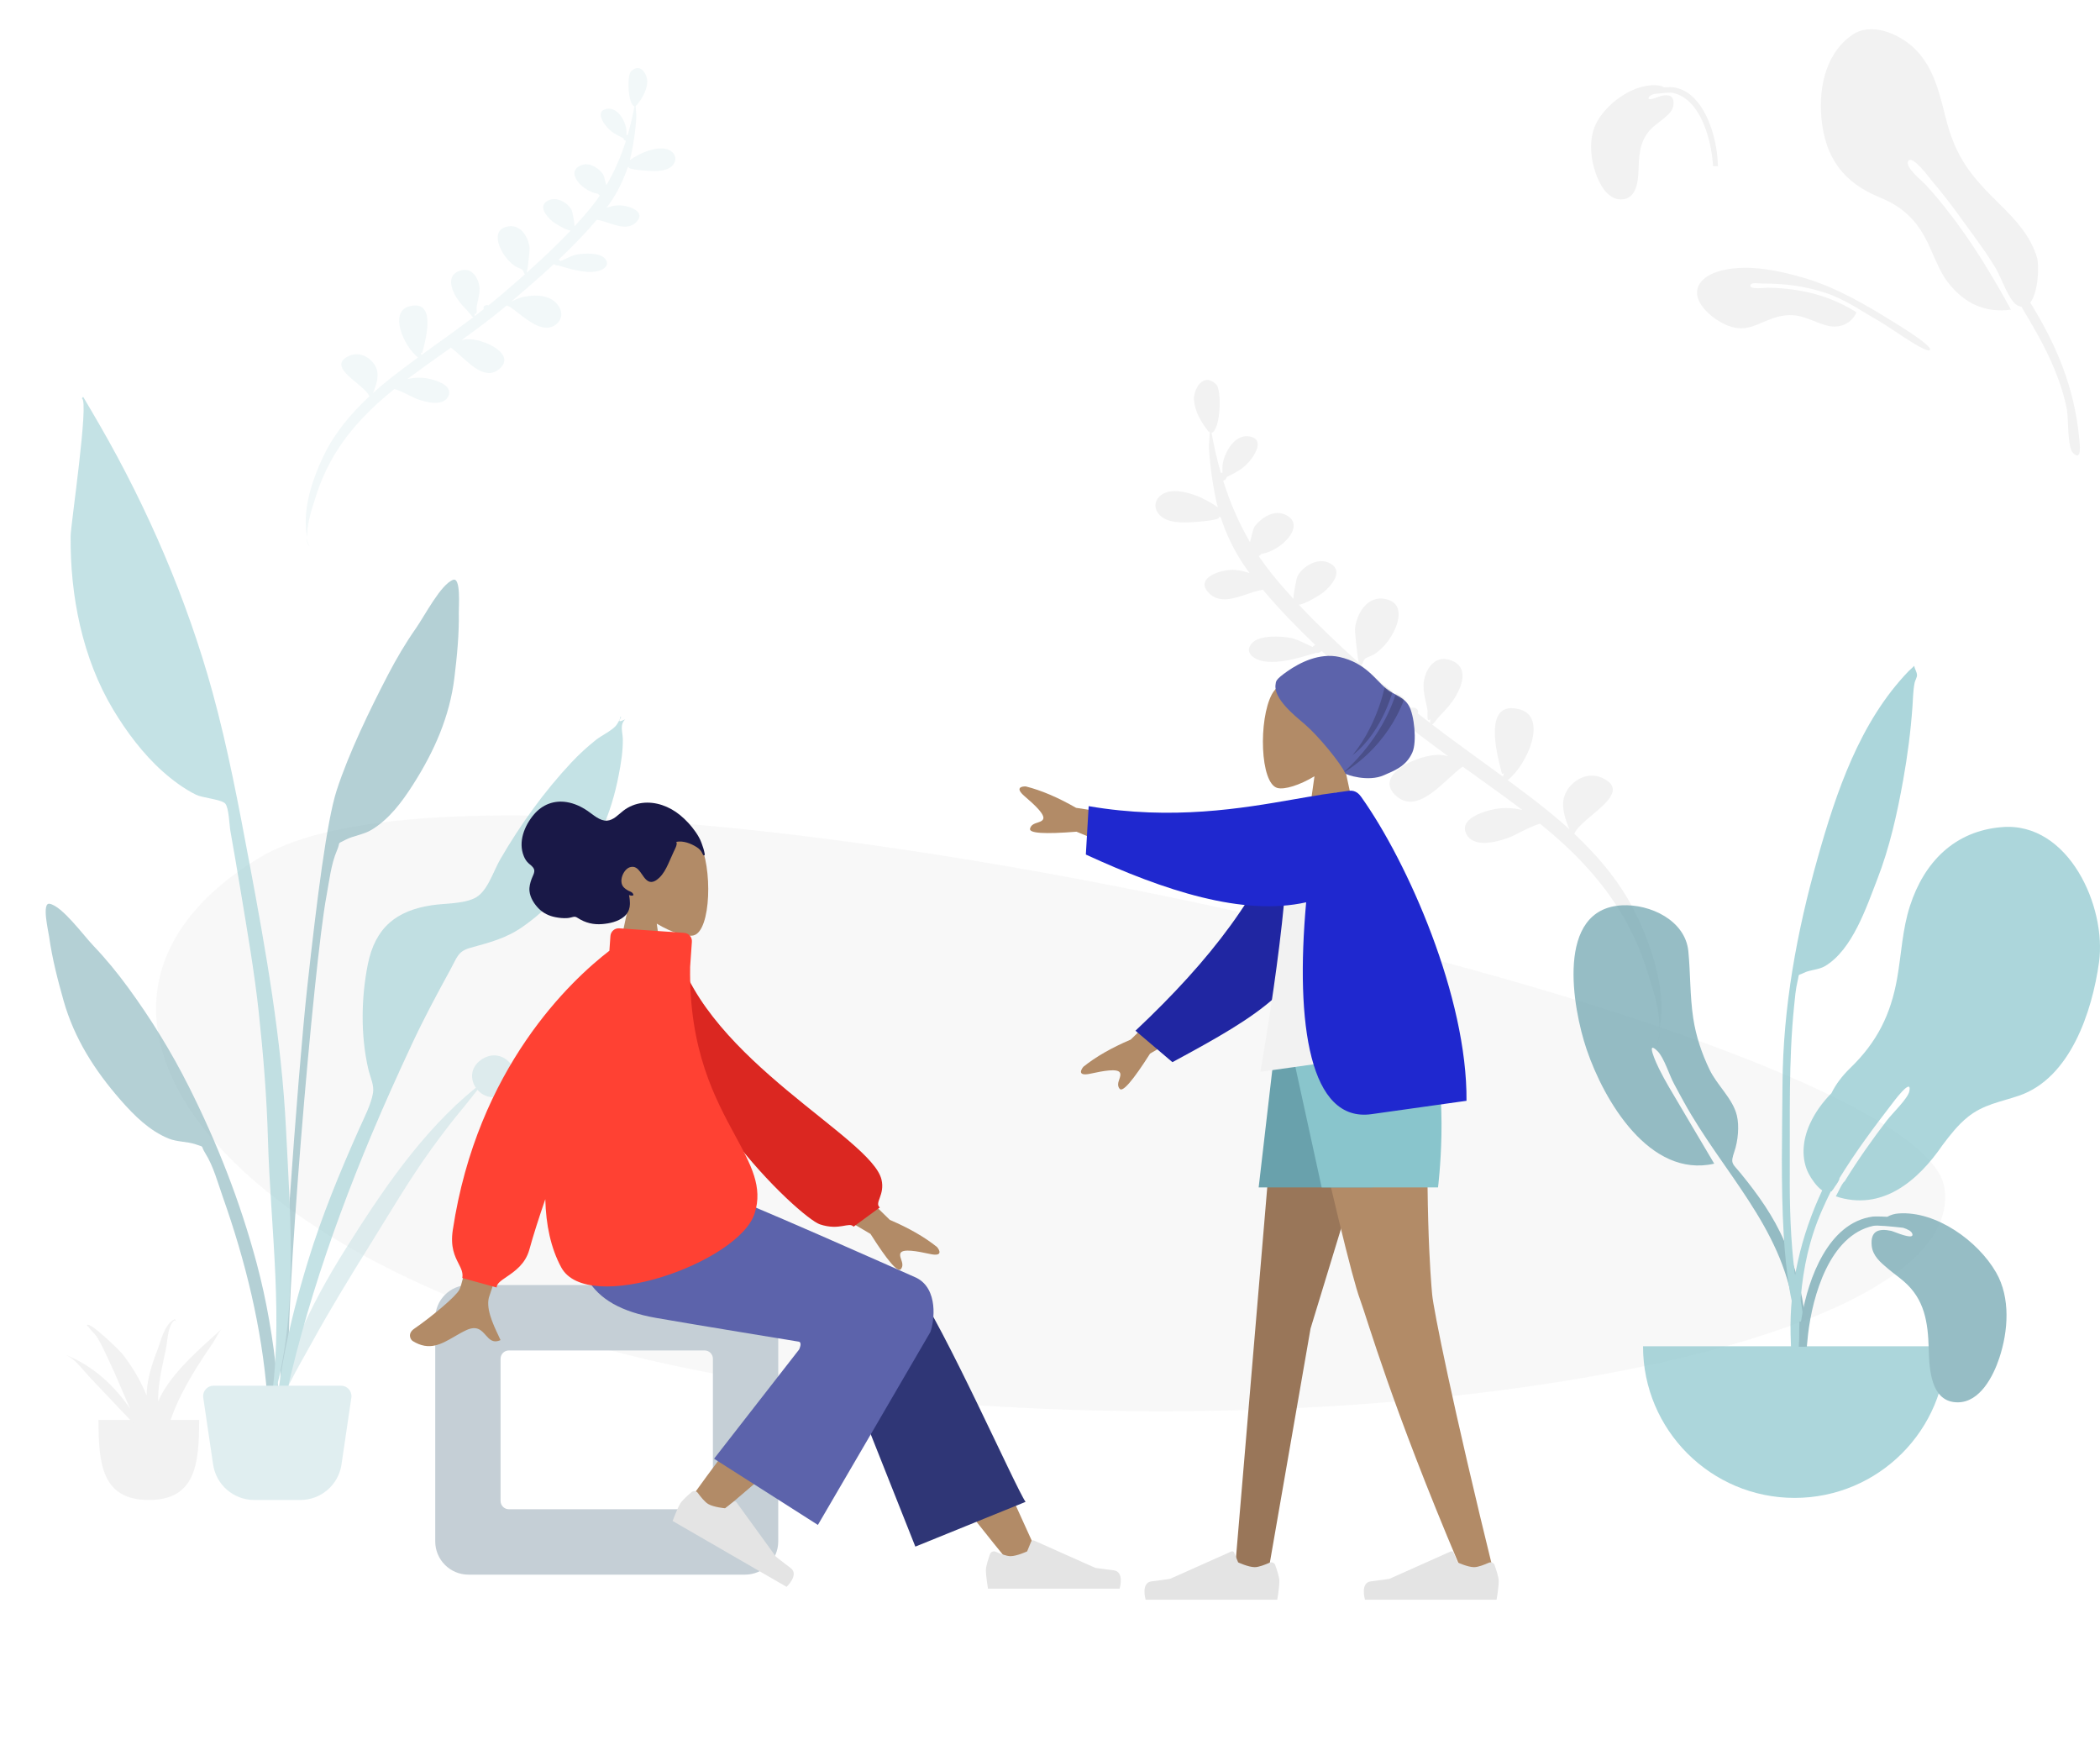 <svg xmlns="http://www.w3.org/2000/svg" fill="none" viewBox="0 0 1011 840">
  <path fill="#F2F2F2" fill-rule="evenodd" d="M936.077 571.632c12.555 80.062-291.927 132.284-554.002 95.84C120.001 631.027-.227 488.709 124.831 412.876c125.057-75.834 798.691 78.694 811.246 158.756z" clip-rule="evenodd" opacity=".505"/>
  <path fill="#F2F2F2" fill-rule="evenodd" d="M559.418 238.011c4.737-3.088 12.087-1.12 16.857.702 1.837.703 6.533 2.951 10.017 5.481-.461-1.754-.871-3.523-1.23-5.306-1.473-7.332-2.488-14.803-2.976-22.231-.127-1.937.038-4.102.206-6.295.057-.743.114-1.489.16-2.231-.191-.175-.32-.417-.374-.745-.02.136-.031.245-.04.328-.014.134-.021.201-.046.208-.025.008-.069-.05-.158-.166-.034-.045-.075-.098-.124-.16-3.524-4.495-6.484-9.561-6.891-15.129-.344-4.723 4.206-13.658 10.655-7.473 2.885 2.763 2.136 22.165-2.198 23.354 1.158 6.429 2.614 12.847 4.437 19.184.273-.042.552-.045.828-.013-.027-1.576-.029-3.295.046-3.886.65-5.092 5.637-15.43 13.577-13.423 6.101 1.543 2.361 7.893.285 10.672-3.342 4.474-7.123 6.412-11.911 8.739-.096.962-.823 1.521-1.681 1.702 3.206 10.234 7.418 20.214 12.93 29.642l.147-.599c.7-2.862 1.516-6.198 2.032-6.899 2.702-3.668 8.683-8.147 14.198-5.977 11.583 4.564-.99 17.681-10.851 19.108-.41.483-.844.872-1.305 1.094 1.916 2.846 3.964 5.633 6.155 8.347 3.286 4.084 6.818 8.154 10.52 12.201.114-3.166 1.58-10.22 1.995-10.978 2.529-4.603 9.817-9.34 15.73-6.07 6.65 3.687.62 10.654-3.173 13.807-1.554 1.293-9.244 6.03-11.956 6.052 8.945 9.542 18.819 18.921 28.857 27.961-.831-4.047-1.918-15.192-1.796-16.429.623-6.384 5.542-16.596 15.233-14.108 9.401 2.41 5.242 13.019 2.024 18.076-1.949 3.06-4.645 6.17-7.895 8.305-.586.384-1.352.698-2.115 1.012-.921.378-1.841.755-2.441 1.254-.536.445-.7.956-.863 1.463-.172.535-.343 1.065-.947 1.508 5.425 4.864 10.888 9.627 16.273 14.258 2.541 2.185 5.128 4.328 7.741 6.445 1.429-.506 3.467.159 3.361 1.886-.016.251-.084.467-.175.665 1.979 1.572 3.972 3.132 5.98 4.675-.046-.45-.033-1.084.06-1.959-1.446 1.754-1.386-.801-1.34-2.749h.001c.016-.689.03-1.301-.024-1.621-.213-1.252-.487-2.491-.762-3.729-.586-2.644-1.171-5.279-1.141-8.008.063-5.791 4.362-15.5 13.41-12.051 8.319 3.165 5.292 11.749 2.154 17.131-1.987 3.405-4.705 6.446-7.547 9.357-.506.52-1.069 1.223-1.625 1.92-.827 1.034-1.641 2.053-2.243 2.433 7.724 5.907 15.63 11.641 23.537 17.375l.001.001c3.541 2.568 7.083 5.137 10.608 7.721.153-.568.28-1.13.389-1.656-.22.212-.52.312-.905.292-.103-.434-.251-1.012-.429-1.705l-.001-.001c-2.177-8.471-8.808-34.27 9.148-29.27 13.155 3.674 3.869 26.139-5.943 33.997 5.955 4.388 11.853 8.831 17.613 13.408 4.167 3.311 8.212 6.736 12.103 10.275-2.013-4.583-3.91-10.515-2.665-15.236 1.813-6.87 10.307-13.357 18.6-9.447 10.339 4.894 2.385 11.579-5.074 17.847-3.808 3.201-7.488 6.293-8.537 8.983 12.369 11.609 22.928 24.505 29.984 39.196 7.673 15.976 14.796 37.442 10.857 55.316.727-7.859-2.384-17.727-4.569-24.657v-.001c-.297-.943-.577-1.832-.829-2.655-3.282-10.748-7.946-21.206-14.092-30.995-9.844-15.677-22.848-28.985-37.86-41.068-3.418 1.016-7.131 2.899-10.206 4.458-1.886.956-3.532 1.79-4.723 2.229-5.745 2.115-16.773 5.147-20.433-1.516-3.598-6.551 5.586-10.214 11.278-11.683 5.501-1.417 10.459-1.246 15.59-.084-7.946-6.013-16.086-11.836-24.224-17.657l-.001-.001c-1.497-1.07-2.994-2.141-4.489-3.213-2.069 1.448-4.354 3.541-6.78 5.763-7.7 7.052-16.822 15.407-24.969 8.581-12.295-10.302 11.219-20.772 21.238-19.955 1.229.1 2.419.321 3.58.623-10.217-7.403-20.275-14.958-29.788-23.044-1.707.266-4.425 2.41-7.689 4.985-7.337 5.789-17.437 13.758-25.045 7.483-5.492-4.529-3.612-11.583 1.697-15.617 5.329-4.051 13.056-4.044 19.623-2.68 2.839.587 5.458 1.707 7.9 3.073.104.004.203.009.303.014-9.36-8.042-18.778-16.263-27.849-24.765-.158.043-.321.088-.483.133-.549.574-1.467.783-2.308.657-.464.135-.937.275-1.421.417-7.184 2.117-16.419 4.838-23.58 3.664-5.271-.863-10.053-4.521-5.592-9.024 3.627-3.662 13.468-3.136 18.267-2.268 2.342.424 4.891 1.651 7.449 2.883 1.075.518 2.151 1.036 3.214 1.496.276-.475.758-.781 1.307-.927-8.957-8.544-17.504-17.383-25.256-26.607-2.347.31-4.949 1.19-7.633 2.098-6.459 2.183-13.39 4.527-18.365-.52-7.344-7.453 6.468-11.803 13.034-11.095 2.217.239 4.403.775 6.513 1.484-5.641-7.594-9.949-15.711-12.975-24.236-.03.013-.057.026-.084.039-.042.02-.085.041-.138.06.046-.021.086-.042.126-.064v-.001c.03-.016.059-.032.091-.048-.302-.853-.592-1.709-.868-2.569-.513-.244-.992-.423-1.222-.497 2.983 1.756-9.602 2.615-11.959 2.776-5.211.355-12.191.487-16.014-3.156-3.21-3.061-3.023-7.583.907-10.144zm239.886 257.856c-.221 2.59-.769 4.962-1.793 6.918.768-2.227 1.357-4.541 1.793-6.918z" clip-rule="evenodd"/>
  <path fill="#C1DEE2" fill-rule="evenodd" d="M322.833 72.596c-3.458-2.231-8.825-.806-12.308.513-1.342.509-4.772 2.135-7.316 3.966.337-1.268.637-2.547.9-3.837 1.079-5.302 1.823-10.705 2.183-16.076.093-1.401-.027-2.966-.148-4.551v-.001c-.041-.537-.083-1.076-.116-1.612.139-.127.233-.302.273-.539.015.098.023.177.029.237.01.096.016.145.034.15.018.005.05-.036.115-.12.025-.032.055-.071.091-.116 2.575-3.252 4.739-6.915 5.038-10.942.253-3.415-3.065-9.875-7.777-5.4-2.107 1.999-1.569 16.028 1.595 16.886-.848 4.649-1.914 9.29-3.248 13.873-.199-.03-.403-.032-.604-.009.02-1.139.023-2.382-.032-2.81-.472-3.682-4.109-11.156-9.907-9.702-4.456 1.117-1.728 5.708-.213 7.717 2.438 3.235 5.198 4.634 8.693 6.315.069.695.6 1.099 1.226 1.23-2.345 7.401-5.425 14.619-9.453 21.438l-.107-.434v-0c-.51-2.069-1.104-4.481-1.481-4.987-1.971-2.651-6.336-5.888-10.364-4.317-8.459 3.304.715 12.785 7.915 13.813.299.349.615.63.952.791-1.4 2.058-2.897 4.074-4.498 6.038-2.401 2.954-4.981 5.898-7.686 8.825-.082-2.289-1.149-7.389-1.452-7.937-1.844-3.328-7.164-6.75-11.482-4.384-4.857 2.668-.458 7.704 2.31 9.983 1.135.934 6.747 4.357 8.728 4.372-6.536 6.902-13.749 13.687-21.083 20.227.609-2.926 1.407-10.986 1.319-11.88-.452-4.616-4.039-11.999-11.116-10.196-6.866 1.745-3.833 9.415-1.486 13.071 1.422 2.212 3.389 4.46 5.761 6.002.428.278.986.505 1.544.732.672.273 1.343.545 1.782.906.391.322.51.691.629 1.057.125.387.25.771.691 1.091-3.963 3.519-7.954 6.964-11.888 10.314-1.856 1.581-3.746 3.132-5.654 4.663-1.044-.365-2.532.116-2.455 1.365.011.181.06.338.127.481-1.446 1.137-2.901 2.266-4.368 3.382.033-.325.024-.783-.043-1.416 1.055 1.268 1.012-.58.979-1.989-.012-.497-.022-.94.018-1.171.156-.906.357-1.802.558-2.697.429-1.912.857-3.818.837-5.791-.044-4.188-3.179-11.207-9.786-8.71-6.076 2.291-3.87 8.498-1.581 12.388 1.449 2.462 3.433 4.66 5.506 6.764.37.375.78.884 1.186 1.388h.001c.603.747 1.197 1.484 1.636 1.758-5.642 4.274-11.417 8.422-17.193 12.571-2.587 1.859-5.174 3.717-7.749 5.587-.112-.41-.204-.817-.284-1.197.161.154.38.225.661.211.075-.314.184-.732.314-1.233v-.001c1.594-6.125 6.447-24.783-6.666-21.162-9.607 2.661-2.836 18.902 4.324 24.581-4.349 3.175-8.657 6.39-12.865 9.701-3.044 2.396-5.999 4.873-8.842 7.434 1.472-3.315 2.86-7.605 1.953-11.018-1.321-4.967-7.52-9.655-13.577-6.826-7.55 3.543-1.746 8.374 3.697 12.904 2.779 2.313 5.465 4.548 6.229 6.493-9.035 8.398-16.751 17.727-21.909 28.352-5.609 11.554-10.82 27.079-7.951 40.002-.528-5.682 1.748-12.819 3.346-17.831.218-.682.423-1.325.607-1.92 2.401-7.773 5.811-15.337 10.303-22.417 7.194-11.339 16.694-20.967 27.661-29.709 2.495.734 5.205 2.094 7.45 3.221 1.376.691 2.578 1.293 3.447 1.61 4.193 1.528 12.245 3.716 14.919-1.102 2.63-4.738-4.074-7.385-8.229-8.445-4.015-1.022-7.636-.897-11.383-.056 5.804-4.35 11.75-8.563 17.695-12.775l.001-.001c1.093-.774 2.186-1.549 3.279-2.324 1.51 1.046 3.177 2.558 4.947 4.164 5.619 5.098 12.276 11.136 18.228 6.198 8.981-7.453-8.183-15.017-15.498-14.423-.898.073-1.767.233-2.614.451 7.462-5.356 14.81-10.822 21.758-16.672 1.247.192 3.23 1.741 5.613 3.603 5.354 4.183 12.725 9.942 18.283 5.403 4.012-3.277 2.642-8.378-1.232-11.293-3.89-2.927-9.532-2.92-14.327-1.931-2.073.425-3.986 1.236-5.769 2.224-.076.003-.149.007-.222.01 6.838-5.817 13.718-11.765 20.345-17.916.115.031.234.063.353.096.4.415 1.07.566 1.684.474.173.05.348.101.525.153.169.049.34.098.512.149 5.245 1.528 11.987 3.493 17.216 2.642 3.849-.626 7.342-3.273 4.086-6.527-2.646-2.647-9.832-2.263-13.336-1.635-1.71.307-3.572 1.196-5.44 2.088-.785.374-1.571.75-2.348 1.082-.201-.343-.553-.564-.953-.67 6.544-6.181 12.788-12.575 18.452-19.247 1.713.224 3.613.859 5.572 1.514 4.715 1.577 9.775 3.27 13.409-.382 5.366-5.391-4.717-8.532-9.511-8.018-1.619.173-3.216.562-4.757 1.075 4.122-5.493 7.271-11.363 9.485-17.529.055.024.099.049.161.072-.033-.015-.062-.031-.091-.047-.015-.008-.03-.016-.045-.024-.007-.004-.014-.007-.022-.011.221-.617.433-1.236.635-1.858.375-.176.725-.306.892-.36-2.179 1.27 7.01 1.888 8.731 2.003 3.804.255 8.901.349 11.694-2.287 2.345-2.214 2.21-5.484-.658-7.335zM147.409 258.598c.168 1.726.668 3.301 1.651 4.592-.722-1.475-1.263-3.012-1.651-4.592z" clip-rule="evenodd" opacity=".2"/>
  <g fill-rule="evenodd" clip-rule="evenodd" opacity=".7">
    <path fill="#69A1AC" d="M780.822 435.77c13.652-.708 30.537 7.261 31.993 22.101 1.058 10.782.731 21.534 2.368 32.301 1.309 8.604 4.078 16.864 7.855 24.702 3.632 7.537 11.165 13.953 13.124 22.005 1.249 5.131.55 12.348-1.172 17.366-2.094 6.102-.981 5.62 3.192 10.74 8.177 10.033 15.541 20.322 20.748 32.305 7.5 17.26 12.418 37.435 9.634 56.328-.354 2.399-.774 11.009-4.078 11.611-3.69.673-1.964-4.251-1.767-5.842 1.255-10.149 2.371-19.02.856-29.328-5.843-39.771-34.374-65.974-52.952-99.728-1.021-1.741-3.177-5.886-4.676-8.62-2.367-4.318-4.746-12.532-7.95-15.734-6.034-6.03-.486 6.094.689 8.408 1.487 2.928 3.122 6.04 4.646 8.605 6.97 11.892 14.75 24.872 21.948 37.131-31.133 7.093-53.059-30.336-61.414-54.943-6.884-20.273-15.12-67.673 16.956-69.408z"/>
    <path fill="#89C5CC" d="M963.805 398.121c-22.822 1.811-37.474 16.871-44.294 37.935-3.676 11.351-4.098 23.012-6.141 34.678-3.072 17.55-9.684 30.851-22.606 43.355-4.002 3.872-6.952 7.848-9.048 12.102-4.162 4.247-7.785 9.053-10.447 14.929-3.4 7.504-4.362 16.508-.437 23.989 1.056 2.012 3.689 6.049 6.418 7.883-10.217 21.76-15.835 45.592-15.202 69.394.383 14.367 1.084 28.741 1.903 43.091.22 3.853 1.475 10.216 3.359 3.754 1.725-5.911-.438-15.19-.638-21.364-.974-30.081-1.806-57.432 10.576-85.536 1.299-2.946 2.676-5.868 4.109-8.766.085-.049.163-.108.242-.165.054.042.104.087.159.129.091-.164.217-.358.363-.575.411-.425.77-.961 1.112-1.559 1.098-1.522 2.341-3.311 2.348-4.29 0-.007-.004-.019-.004-.027 7.665-12.513 16.445-24.336 25.413-35.929-.067.085 9.728-13.252 8.214-5.877-.73 3.555-7.935 10.323-10.845 14.088-6.437 8.375-13.996 18.988-20.277 29.25-.845.486-2.039 2.87-2.903 4.647-.477.9-.922 1.807-1.359 2.598 22.257 7.353 39.57-7.459 51.376-24.687.014-.021.027-.042.04-.062 3.593-4.76 7.273-9.487 11.871-13.25 7.67-6.28 15.885-7.388 24.929-10.478 24.664-8.427 35.154-40.391 38.484-64.108 3.75-26.757-14.626-67.787-46.715-65.149z"/>
    <path fill="#89C5CC" d="M918.723 323.19c-23.424 24.379-34.741 58.193-43.701 89.982-10.008 35.504-16.619 71.556-16.873 108.47-.166 24.253-.826 48.657.59 72.881.502 8.603 1.36 17.222 2.723 25.732.113.7 3.164 19.703 6.083 15.275 1.66-2.518-3.128-19.713-3.489-22.577-2.035-16.131-2.508-32.38-2.409-48.627.163-26.751-.626-53.364 2.086-80.017.404-3.979.724-8.158 1.669-12.051 1.004-4.139-.275-2.332 2.994-3.971 3.177-1.593 7.102-1.365 10.398-3.363 13.072-7.927 19.759-28.289 24.964-41.649 5.953-15.277 9.571-31.569 12.461-47.647 2.122-11.812 3.639-23.553 4.497-35.518.271-3.771.287-7.714 1.028-11.422.2-1 1.201-2.769 1.165-3.655-.077-1.875-1.208-2.977-1.301-4.552-.981.882-1.943 1.786-2.885 2.709zM791 648c0 40.317 32.683 73 73 73s73-32.683 73-73"/>
    <path fill="#69A1AC" d="M914.028 584.085c18.067-1.332 38.243 13.244 46.958 28.412 7.026 12.229 5.842 28.288 1.503 41.281-2.906 8.698-9.248 21.1-19.824 21.221-13.232.151-13.87-16.203-14.126-25.763-.34-12.711-1.946-23.783-11.962-32.447-1.236-1.069-2.534-2.07-3.831-3.071-1.152-.889-2.303-1.777-3.412-2.713-.177-.15-.356-.299-.534-.449-3.542-2.977-7.261-6.103-7.714-11.01-.656-7.11 3.357-8.39 9.485-7.069.198.043.735.246 1.465.523 3.13 1.186 9.808 3.718 8.545.692-.476-1.14-2.213-2.044-4.406-2.721-5.674-.617-12.442-1.333-14.388-.905-20.995 4.606-29.17 33.689-31.341 52.167-.234 1.994-.423 3.995-.589 5.999H866c.268-4.839.621-9.67 1.43-14.456 3.095-18.303 12.77-45.185 33.99-48.156.783-.11 3.663-.129 7.151.076 1.653-.924 3.505-1.483 5.457-1.611z"/>
  </g>
  <g fill-rule="evenodd" clip-rule="evenodd" opacity=".5">
    <path fill="#69A1AC" d="M200.223 302.445c4.202-5.992 12.001-21.21 17.915-23.351 3.81-1.379 2.699 12.886 2.746 15.606.183 10.524-.841 20.981-2.106 31.416-2.28 18.821-9.733 35.581-19.956 51.599-5.26 8.242-11.431 16.585-19.977 21.727-3.933 2.369-8.666 2.765-12.551 4.806-4.525 2.375-2.061.455-4.1 5.169-2.831 6.546-3.737 14.991-5.047 21.975-6.015 32.063-20.579 201.553-18.054 234.166.224 2.891-3.806 3.582-4.008.053-1.069-18.711 8.185-148.289 12.855-190.664 4.669-42.376 9.394-79.813 14.131-94.473 5.748-17.787 16.128-39.176 24.769-55.763 4.014-7.705 8.389-15.146 13.383-22.266z"/>
    <path fill="#C1DEE2" d="M231.414 510.278c10.935-8.028 22.772 7.123 12.876 15.152-5.47 4.438-11.189 2.86-14.408-.839-2.09 2.548-4.046 5.212-5.926 7.461-5.727 6.857-11.139 13.876-16.312 21.059-10.746 14.924-19.955 30.69-29.584 46.167-9.502 15.276-18.928 30.63-27.541 46.293-7.296 13.27-17.021 28.881-19.519 43.429 3.79-30.854 18.172-60.51 35.298-87.709 16.987-26.977 36.481-56.438 62.783-77.727-2.677-3.937-2.751-9.556 2.333-13.286z"/>
    <path fill="#69A1AC" d="M23.913 435.031c6.119 1.196 16.118 15.039 21.162 20.313 5.995 6.268 11.433 12.948 16.56 19.948 11.036 15.066 20.906 31.084 29.299 47.788 13.682 27.231 24.644 55.185 32.599 84.838 4.87 18.151 8.023 36.965 9.891 55.647.353 3.524 4.047 30.688-1.276 31.42-4.787.659-3.308-20.626-3.539-23.522-2.611-32.665-10.432-64.448-21.31-95.237-2.37-6.707-4.571-14.922-8.361-20.958-2.729-4.347-.019-2.831-4.815-4.476-4.118-1.414-8.81-1.068-13.027-2.799-9.161-3.756-16.496-11.049-22.925-18.385-12.495-14.257-22.397-29.68-27.558-47.948-2.863-10.128-5.494-20.316-6.954-30.758-.378-2.699-3.687-16.642.255-15.871z"/>
    <path fill="#89C5CC" d="M48.061 204.716c23.05 39.974 41.991 83.885 54.222 128.36 7.411 26.947 12.593 54.599 17.742 82.05 7.972 42.506 15.513 85.008 17.658 128.269 2.158 43.511 6.425 93.697-7.822 135.605 7.117-42.548.341-87.838-.859-130.65-.573-20.438-2.234-40.676-4.414-60.995-2.115-19.71-5.57-39.326-8.787-58.881-1.567-9.524-3.213-19.033-4.889-28.537-.501-2.836-.712-11.25-2.511-13.187-1.81-1.95-11.047-2.745-13.947-4.176-5.84-2.881-11.332-6.974-16.194-11.299-9.319-8.291-17.426-19.124-23.825-29.803-14.805-24.708-20.724-54.862-20.425-83.478.057-5.556 8.993-65.384 5.404-66.208.216-.253.42-.514.613-.786 2.717 4.549 5.383 9.128 8.033 13.716z"/>
    <path fill="#89C5CC" d="M296.846 348.887c.356-.513 2.671-4.08 1.505-3.852 2.373-.465-3.264 3.934 2.649 1.235-2.808 2.652-1.187 6.096-1.15 9.665.061 5.795-.908 11.541-1.999 17.211-1.725 8.963-4.294 17.677-8.023 26.013-8.127 18.167-21.927 35.655-38.31 47.013-8.088 5.607-16.014 7.517-25.238 10.098-5.827 1.631-6.289 4.645-9.382 10.299-6.438 11.776-12.762 23.509-18.441 35.682-6.78 14.537-13.362 29.089-19.571 43.881-20.917 49.825-37.941 101.446-46.881 154.868-.219-31.481 7.064-63.905 16.25-93.912 6.692-21.862 15.403-42.937 24.695-63.798 2.251-5.054 5.663-11.555 6.62-17.135.669-3.91-1.378-7.669-2.315-11.788-3.654-16.037-3.392-34.004-.184-50.127 3.538-17.779 13.768-26.031 31.074-28.549 6.329-.922 14.374-.584 20.177-3.283 6.323-2.938 8.931-12.598 12.527-18.798 9.657-16.657 21.131-32.631 34.306-46.665 3.648-3.886 7.571-7.472 11.733-10.795 2.625-2.097 8.17-4.68 9.958-7.263z"/>
    <path fill="#C1DEE2" d="M97.845 672.729c-.445-3.019 1.895-5.729 4.946-5.729h61.418c3.051 0 5.391 2.71 4.946 5.729l-4.747 32.189C162.961 714.73 154.541 722 144.622 722h-22.244c-9.919 0-18.339-7.27-19.786-17.082l-4.747-32.189z"/>
  </g>
  <path fill="#F2F2F2" fill-rule="evenodd" d="M47.418 683.456c0 21.287 1.68 38.544 24.228 38.544 22.548 0 24.228-17.257 24.228-38.544" clip-rule="evenodd"/>
  <path fill="#F2F2F2" fill-rule="evenodd" d="M78.353 670.174c-.827 1.429-1.563 2.887-2.214 4.366-.023-3.047.145-6.116.606-9.227.786-5.33 1.988-10.631 3.116-15.925.811-3.804.76-10.636 3.838-13.668.844-.655 1.047.631 1.047 1.188.011.118-.002-2.276-.822-1.859-4.871 2.515-6.449 10.425-8.008 14.385-2.275 5.781-4.211 11.69-5.008 17.704-.201 1.519-.311 3.038-.336 4.554-.166-.405-.321-.814-.493-1.218-2.811-6.593-6.605-13.027-11.336-18.96-1.165-1.46-15.809-15.865-16.955-13.66.113.32.35.586.711.797.021.024.022.011.009-.025.86 1.39 3.305 3.535 4.067 4.753 1.917 3.063 3.407 6.314 4.921 9.503 3.199 6.74 6.166 13.547 9.043 20.368.67 1.589 1.368 3.169 2.08 4.744C55.277 667.405 45.483 657.791 32 652.287c4.605 2.343 7.624 6.75 10.734 10.125 3.751 4.071 7.701 8.032 11.459 12.098 4.432 4.797 9.648 9.848 13.911 15.156 4.13 8.67 8.142 17.349 10.62 26.462-1.015-3.148-.08-7.5-.253-10.804-.138-2.631-.445-5.24-.867-7.844.521 1.175.97 2.35 1.173 3.444-.186-1.834-.399-3.656-.629-5.469.59-1.697 1.169-3.28 1.56-4.585 2.005-6.691 4.392-13.268 7.642-19.677 3.008-5.929 6.458-11.783 10.218-17.458 1.754-2.646 3.532-5.282 5.299-7.923 1.156-1.729 2.257-4.496 3.867-6.153-10.407 9.515-21.777 19.098-28.38 30.515zM980.633 123.827c-2.983-9.951-9.987-17.74-17.258-24.876-14.155-13.893-21.768-22.483-26.813-42.805-2.967-11.952-5.987-24.618-15.397-33.289-6.852-6.315-18.644-11.62-27.807-7.098-14.097 8.414-17.883 25.681-16.461 41.142 1.762 19.163 10.713 30.98 27.91 38.038 9.69 3.975 16.131 9.221 21.391 18.361 4.207 7.308 6.66 16.46 11.947 23.085 7.905 9.905 17.796 14.307 29.989 12.662-11.42-21.011-24.763-42.22-40.856-59.911-1.507-1.779-10.392-8.586-8.6-11.617 1.974-3.337 11.096 9.199 11.031 9.124 4.677 5.369 9.005 11.073 13.254 16.833-.01.005-.023.008-.035.014 4.376 5.911 8.716 11.908 12.974 17.98 1.722 2.569 3.398 5.17 5.003 7.837 2.354 3.913 6.091 15.019 9.944 17.425.824.514 1.587.802 2.299.92 2.629 4.305 5.187 8.644 7.62 13.034 6.353 11.466 11.806 23.572 14.308 36.517.731 3.779.214 17.912 2.793 20.64 4.711 4.989 3.331-4.619 3.051-7.519-2.341-24.013-10.962-44.471-23.479-64.659 3.845-5.023 4.401-17.805 3.192-21.837zM819.131 135.43c4.971-5.857 16.921-6.851 24.23-6.459 9.043.485 18.333 2.687 26.937 5.349 14.173 4.384 27.946 12.386 40.429 20.131 1.504.933 20.037 12.078 18.397 14.034-1.626 1.938-19.819-11.301-23.874-13.583-8.653-4.87-16.588-10.63-26.126-13.847-9.875-3.331-20.319-4.65-30.704-4.559-1.333.012-5.68-.917-5.774 1.055-.092 1.928 7.102.922 8.37.934 5.239.048 10.511.541 15.675 1.449 9.677 1.701 18.774 5.127 27.062 10.383-2.313 5.377-7.856 7.856-13.672 6.511-5.026-1.164-9.925-4.033-14.847-4.862-3.389-.571-6.783-.231-10.07.724-8.67 2.519-13.67 7.681-23.203 4.09-7.472-2.814-19.97-12.927-12.83-21.35zM797.752 41.051c-11.038-.805-23.364 8.004-28.689 17.172-4.292 7.391-3.569 17.098-.918 24.95 1.775 5.257 5.65 12.753 12.112 12.826 8.084.091 8.473-9.793 8.63-15.571.207-7.682 1.189-14.374 7.308-19.611.755-.646 1.548-1.251 2.341-1.856.703-.537 1.407-1.074 2.084-1.64.108-.09.217-.181.326-.272 2.164-1.799 4.436-3.689 4.713-6.654.401-4.298-2.051-5.071-5.795-4.272-.121.026-.449.149-.895.316-1.912.717-5.992 2.247-5.22.418.29-.689 1.352-1.235 2.691-1.644 3.467-.373 7.602-.806 8.791-.547 12.827 2.784 17.821 20.361 19.147 31.529.151 1.265.271 2.534.375 3.804h2.352c-.165-2.985-.38-5.964-.884-8.915-1.89-11.062-7.802-27.31-20.766-29.105-.478-.067-2.238-.078-4.369.045-1.01-.558-2.141-.896-3.334-.974z" clip-rule="evenodd"/>
  <path fill="#B28B67" fill-rule="evenodd" d="M316.181 444.584c7.274 4.387 14.421 6.507 17.776 5.642 8.413-2.17 9.187-32.969 2.677-45.111-6.509-12.141-39.974-17.434-41.66 6.623-.586 8.35 2.918 15.801 8.094 21.881l-9.281 43.29h26.96l-4.566-32.325z" clip-rule="evenodd"/>
  <path fill="#191847" fill-rule="evenodd" d="M339.18 410.567c-.267-1.574-.92-3.321-1.447-4.81-.679-1.92-1.706-3.651-2.837-5.282-2.129-3.071-4.682-5.844-7.502-8.145-5.15-4.204-11.706-6.629-18.153-5.842-3.255.398-6.415 1.641-9.105 3.709-2.429 1.868-4.767 4.619-7.913 4.816-3.424.215-6.562-2.809-9.308-4.676-3.096-2.106-6.389-3.64-10.007-4.236-6.062-.999-11.756 1.05-15.933 6.027-4.446 5.296-7.677 13.062-4.758 20.079.543 1.304 1.241 2.404 2.243 3.315.918.836 2.322 1.725 2.694 3.061.396 1.419-.786 3.25-1.244 4.531-.657 1.835-1.196 3.762-1.005 5.756.315 3.276 2.372 6.403 4.545 8.556 2.21 2.19 4.93 3.447 7.836 4.026 1.94.387 3.923.6 5.895.455.979-.072 1.843-.344 2.791-.561.923-.21 1.438.035 2.221.541 3.635 2.352 7.543 3.262 11.741 2.912 3.542-.295 7.625-1.154 10.515-3.583 3.21-2.698 3.146-6.418 2.391-10.392.8.397 3.013.642 1.69-.939-.524-.627-1.514-.882-2.186-1.25-.783-.429-1.578-.984-2.186-1.683-2.454-2.826.025-8.576 3.11-9.524 4.584-1.408 5.61 5.079 8.882 6.757 1.882.965 3.85-.354 5.259-1.7 1.889-1.804 3.175-4.194 4.286-6.625.916-2.003 1.767-4.034 2.7-6.026.436-.931 1.944-3.561 1.186-4.614 3.283-.655 6.94.711 9.768 2.501 1.168.74 2.059 1.556 2.683 2.863.133.28.424 1.112.789 1.146.68.064.426-.767.359-1.163" clip-rule="evenodd"/>
  <path fill="#C5CFD6" fill-rule="evenodd" d="M225.537 618.548c-8.837 0-16 7.164-16 16v107.391c0 8.837 7.163 16 16 16h133.13c8.836 0 16-7.163 16-16V634.548c0-8.836-7.164-16-16-16h-133.13zm19.453 31.476c-2.209 0-4 1.79-4 4v68.44c0 2.209 1.791 4 4 4h94.223c2.209 0 4-1.791 4-4v-68.441c0-2.209-1.791-3.999-4-3.999H244.99z" clip-rule="evenodd"/>
  <path fill="#B28B67" fill-rule="evenodd" d="M486.055 752.319c-22.147-27.065-37.133-47.129-44.956-60.193-13.396-22.369-24.36-42.273-27.82-49.877-8.251-18.131 18.994-26.621 25.16-18.164 9.333 12.8 29.264 53.078 59.794 120.834l-12.178 7.4z" clip-rule="evenodd"/>
  <path fill="#2F3676" fill-rule="evenodd" d="M440.671 744.45l-41.218-103.828c-8.815-18.927 33.757-31.368 40.236-22.56 14.709 19.998 49.669 98.885 54.051 104.843l-53.069 21.545z" clip-rule="evenodd"/>
  <path fill="#B28B67" fill-rule="evenodd" d="M330.894 723.628c8.029-11.72 37.233-51.151 53.14-67.466 4.571-4.688 9.031-9.188 13.25-13.381 12.538-12.464 37.508 8.485 24.992 19.838-31.169 28.272-76.646 66.438-80.446 69.841-5.325 4.77-15.982-1.467-10.936-8.832z" clip-rule="evenodd"/>
  <path fill="#E4E4E4" fill-rule="evenodd" d="M335.938 718.586c-.687-.949-2.029-1.172-2.927-.422-1.839 1.536-4.648 4.037-5.637 5.752-1.519 2.634-3.557 8.192-3.557 8.192 3.052 1.764 54.869 31.701 54.869 31.701s6.221-5.84 1.939-9.066c-4.283-3.227-7.068-5.442-7.068-5.442l-19.014-26.215c-.331-.456-.973-.549-1.419-.205l-4.036 3.11s-5.415-.473-8.082-2.014c-1.691-.977-3.771-3.601-5.068-5.391zM479.397 746.909c-1.069-.478-2.343-.001-2.746 1.099-.825 2.25-2.008 5.821-2.008 7.802 0 3.04 1.013 8.874 1.013 8.874h63.358s2.469-8.171-2.852-8.822c-5.32-.651-8.84-1.176-8.84-1.176l-29.564-13.189c-.514-.23-1.117.011-1.332.532l-1.941 4.712s-4.926 2.3-8.005 2.3c-1.953 0-5.065-1.231-7.083-2.132z" clip-rule="evenodd"/>
  <path fill="#5C63AB" fill-rule="evenodd" d="M384.622 645.808s-51.387-8.377-68.84-11.457c-33.164-5.852-42.835-23.711-37.117-62.676h61.104c12.13 3.505 101.362 43.356 101.362 43.356 10.704 5.317 8.71 20.994 6.754 26.159-.12.316-54.13 92.82-54.13 92.82l-49.987-31.866 40.948-52.581s1.622-3.269-.094-3.755z" clip-rule="evenodd"/>
  <path fill="#B28B67" fill-rule="evenodd" d="M221.217 620.693C224.509 614.01 240.956 528 240.956 528l24.598.092s-28.102 91.111-29.835 95.408c-2.251 5.583 1.573 13.694 4.166 19.194.401.851.773 1.639 1.088 2.346-3.598 1.611-5.326-.336-7.148-2.389-2.058-2.319-4.236-4.772-9.362-2.386-1.98.922-3.854 2.013-5.685 3.078-6.324 3.678-12.134 7.058-20.038 2.178-1.253-.774-2.626-3.687.692-5.964 8.265-5.671 20.176-15.597 21.785-18.864zm207.169-33.513l-31.822-31.065-10.569 18.3 33.09 19.523c8.297 13.08 13.17 18.731 14.619 16.954 1.222-1.498.662-3.14.146-4.652-.402-1.178-.777-2.278-.262-3.17 1.176-2.036 7.82-.87 14.077.507 6.258 1.376 4.81-1.7 3.48-3.305-5.914-4.776-13.5-9.14-22.759-13.092z" clip-rule="evenodd"/>
  <path fill="#DB2721" fill-rule="evenodd" d="M315.911 458.172l9.713-1.667c15.302 54.128 93.923 91.024 98.749 111.259 1.77 7.42-3.567 11.172-.81 13.432l-12.626 9.249c-2.138-2.496-6.7 2.07-16.229-1.124-9.528-3.194-78.797-67.056-78.797-131.149z" clip-rule="evenodd"/>
  <path fill="#FF4133" fill-rule="evenodd" d="M298.142 446.837c-2.203-.155-4.115 1.507-4.269 3.711l-.494 7.08c-18.281 14.077-63.589 56.144-75.396 134.455-1.24 8.226 1.003 12.632 2.795 16.152 1.226 2.409 2.241 4.403 1.785 6.921l16.524 4.565c0-1.86 2.083-3.275 4.77-5.1 3.906-2.654 9.09-6.176 11.007-13.196 1.817-6.655 4.478-14.966 7.657-24.212.3 12.245 2.62 23.507 7.676 32.834 12.612 23.27 85.495-2.249 93.11-25.989 4.063-12.668-1.703-23.303-9.328-37.369-9.679-17.855-22.355-41.237-21.729-81.321l.844-12.076c.154-2.204-1.508-4.115-3.711-4.269l-31.241-2.186z" clip-rule="evenodd"/>
  <path fill="#B28B67" fill-rule="evenodd" d="M632.823 373.65c-7.285 4.391-14.443 6.512-17.803 5.646-8.426-2.171-9.2-32.994-2.681-45.145 6.519-12.152 40.033-17.448 41.722 6.628.586 8.355-2.922 15.813-8.106 21.897L655.25 406h-27l4.573-32.35z" clip-rule="evenodd"/>
  <path fill="#5C63AB" fill-rule="evenodd" d="M614.102 329.439c.236-1.468-.232-2.189 5.671-6.325 5.904-4.137 15.435-9.015 25.035-6.892 12.459 2.755 17.407 10.973 22.211 14.968 4.331 3.602 8.676 4.022 11.252 8.491 2.575 4.469 3.945 17.327 1.706 22.438-3.089 7.052-9.181 8.951-13.628 10.982-7.626 3.484-18.405-.195-18.666-.805-2.02-4.715-12.893-18.016-19.433-23.604-4.809-4.109-15.258-12.362-14.148-19.253z" clip-rule="evenodd"/>
  <mask id="a" width="68" height="60" x="614" y="315" maskUnits="userSpaceOnUse">
    <path fill="#fff" fill-rule="evenodd" d="M614.102 329.439c.236-1.468-.232-2.189 5.671-6.325 5.904-4.137 15.435-9.015 25.035-6.892 12.459 2.755 17.407 10.973 22.211 14.968 4.331 3.602 8.676 4.022 11.252 8.491 2.575 4.469 3.945 17.327 1.706 22.438-3.089 7.052-9.181 8.951-13.628 10.982-7.626 3.484-18.405-.195-18.666-.805-2.02-4.715-12.893-18.016-19.433-23.604-4.809-4.109-15.258-12.362-14.148-19.253z" clip-rule="evenodd"/>
  </mask>
  <g mask="url(#a)">
    <path fill="#000" fill-opacity=".2" fill-rule="evenodd" d="M651.162 363.501c12.911-15.923 15.949-35.126 15.949-35.126l3.889 2.46s-4.783 20.985-19.838 32.666zm-4.912 8.749c20.894-18.359 25.877-38.99 25.877-38.99l4.498 1.326s-6.199 23.071-30.375 37.664z" clip-rule="evenodd"/>
  </g>
  <path fill="#997659" fill-rule="evenodd" d="M673.213 501l-42.272 138.467-20.477 117.756h-16.056L616.046 501h57.167z" clip-rule="evenodd"/>
  <path fill="#B28B67" fill-rule="evenodd" d="M688.336 501c-2.871 76.026.508 115.241 1.15 122.148.643 6.907 9.442 51.694 30.274 136.394l-17.109-5.887c-32.922-77.682-44.141-118.055-47.917-128.256-3.776-10.2-13.805-51.667-30.086-124.399h63.688z" clip-rule="evenodd"/>
  <path fill="#E4E4E4" fill-rule="evenodd" d="M716.761 752.204c1.07-.479 2.345-.001 2.748 1.099.825 2.253 2.008 5.829 2.008 7.812 0 3.044-1.013 8.885-1.013 8.885h-63.358s-2.47-8.181 2.851-8.833c5.321-.652 8.841-1.178 8.841-1.178l29.563-13.205c.515-.23 1.118.011 1.333.533l1.941 4.718s4.926 2.303 8.005 2.303c1.952 0 5.063-1.232 7.081-2.134zM611.168 752.204c1.07-.479 2.345-.001 2.748 1.099.824 2.253 2.007 5.829 2.007 7.812 0 3.044-1.012 8.885-1.012 8.885h-63.358s-2.47-8.181 2.851-8.833c5.321-.652 8.841-1.178 8.841-1.178l29.563-13.205c.515-.23 1.118.011 1.332.533l1.942 4.718s4.925 2.303 8.005 2.303c1.952 0 5.063-1.232 7.081-2.134z" clip-rule="evenodd"/>
  <path fill="#69A1AC" fill-rule="evenodd" d="M678.83 501l-17.973 70.547h-54.898L614.145 501h64.685z" clip-rule="evenodd"/>
  <path fill="#89C5CC" fill-rule="evenodd" d="M688.94 501c8.871 26.642 3.37 70.547 3.37 70.547h-56.021L620.885 501h68.055z" clip-rule="evenodd"/>
  <path fill="#B28B67" fill-rule="evenodd" d="M518.054 388.841l44.005 6.719-8.261 19.444-35.543-14.673c-15.454 1.242-22.908.751-22.361-1.474.462-1.876 2.112-2.417 3.631-2.915 1.184-.387 2.289-.749 2.692-1.697.919-2.163-4.016-6.765-8.886-10.932-4.87-4.168-1.539-4.862.545-4.766 7.381 1.849 15.44 5.28 24.178 10.294zm26.305 111.554l31.876-31.043 10.58 18.281-33.143 19.512c-8.313 13.069-13.194 18.716-14.645 16.941-1.223-1.496-.662-3.137-.145-4.648.403-1.177.779-2.276.263-3.166-1.177-2.034-7.83-.868-14.097.509-6.267 1.377-4.816-1.697-3.484-3.301 5.924-4.772 13.522-9.134 22.795-13.085z" clip-rule="evenodd"/>
  <path fill="#2026A2" fill-rule="evenodd" d="M621.573 391.444c-14.29 38.739-38.393 70.283-74.928 104.688l17.791 15.131c42.935-23.17 65.417-36.668 72.374-72.349 1.746-8.955-.021-36.472-.268-51.045l-14.969 3.575z" clip-rule="evenodd"/>
  <path fill="#F2F2F2" fill-rule="evenodd" d="M692.538 503.848l-85.782 12.056s16.676-92.831 12.66-125.988c-.137-1.127 1.665-3.4 2.621-3.27 10.492 1.427 21.299-5.163 21.299-5.163 24.925 29.791 37.606 68.999 49.202 122.365z" clip-rule="evenodd"/>
  <path fill="#1F28CF" fill-rule="evenodd" d="M628.819 434.317c-5.335 59.251 1.882 106.125 31.461 101.968l45.739-6.428c.415-49.754-28.173-114.64-50.663-146.234-.859-1.207-2.643-3.458-6.032-2.981l-13.291 1.867c-.003.019-.006.037-.01.056-3.995.594-8.378 1.359-13.126 2.188-24.44 4.264-58.519 10.211-98.78 3.279l-1.358 23.295c37.911 17.437 75.552 29.782 106.06 22.99z" clip-rule="evenodd"/>
</svg>
